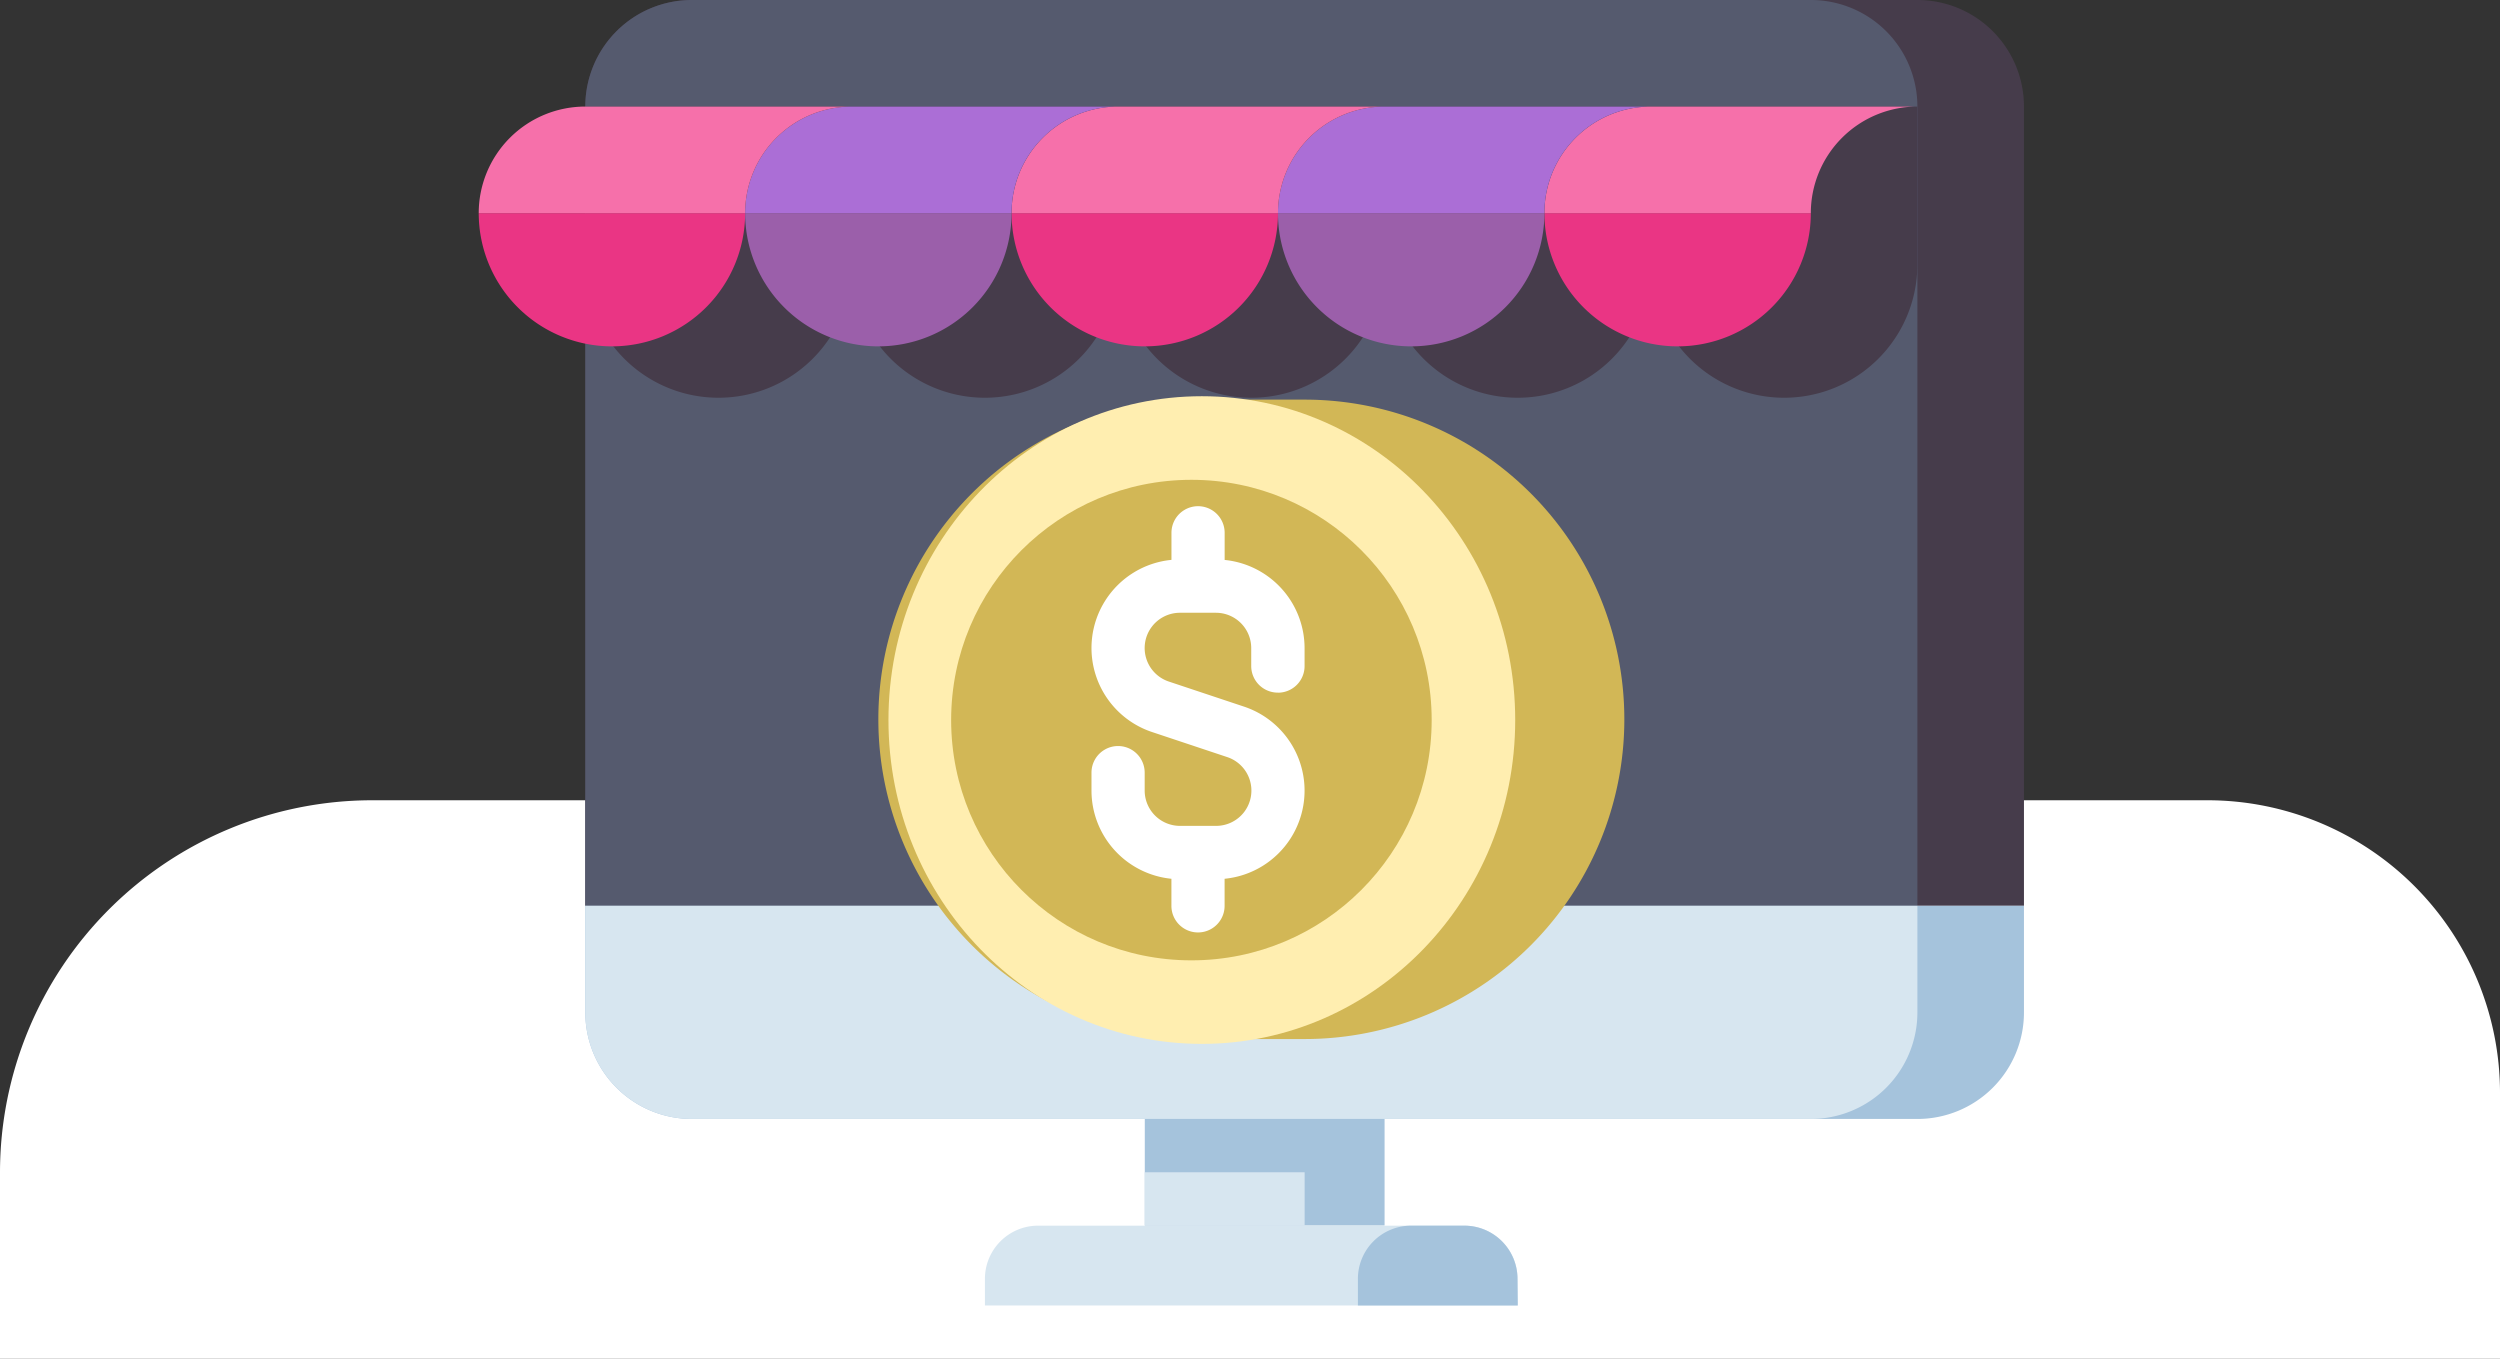 <svg xmlns="http://www.w3.org/2000/svg" width="94" height="51.09" viewBox="0 0 94 51.09">
  <rect x="0" y="0" width="94" height="51.09" fill="#333333" stroke="none"/>
  <g id="Grupo_874489" data-name="Grupo 874489" transform="translate(-618 -2896.047)">
    <path id="Rectángulo_293256" data-name="Rectángulo 293256" d="M14,0H83A11,11,0,0,1,94,11V21a0,0,0,0,1,0,0H0a0,0,0,0,1,0,0V14A14,14,0,0,1,14,0Z" transform="translate(618 2926.137)" fill="#fff"/>
    <g id="negocios-en-linea" transform="translate(636 2896.047)">
      <g id="Grupo_58651" data-name="Grupo 58651" transform="translate(4.007 0)">
        <g id="Grupo_58643" data-name="Grupo 58643">
          <path id="Trazado_119637" data-name="Trazado 119637" d="M102.094,114.059H48V84.007A4.007,4.007,0,0,1,52.007,80h46.08a4.007,4.007,0,0,1,4.007,4.007Z" transform="translate(-48 -80)" fill="#463c4b"/>
        </g>
        <g id="Grupo_58644" data-name="Grupo 58644">
          <path id="Trazado_119638" data-name="Trazado 119638" d="M98.087,114.059H48V84.007A4.007,4.007,0,0,1,52.007,80H94.08a4.007,4.007,0,0,1,4.007,4.007Z" transform="translate(-48 -80)" fill="#555a6e"/>
        </g>
        <g id="Grupo_58645" data-name="Grupo 58645" transform="translate(0 34.059)">
          <path id="Trazado_119639" data-name="Trazado 119639" d="M52.007,360.014h46.08a4.007,4.007,0,0,0,4.007-4.007V352H48v4.007A4.007,4.007,0,0,0,52.007,360.014Z" transform="translate(-48 -352)" fill="#a5c3dc"/>
        </g>
        <g id="Grupo_58646" data-name="Grupo 58646" transform="translate(0 34.059)">
          <path id="Trazado_119640" data-name="Trazado 119640" d="M94.08,360.014H52.007A4.007,4.007,0,0,1,48,356.007V352H98.087v4.007A4.007,4.007,0,0,1,94.08,360.014Z" transform="translate(-48 -352)" fill="#d7e6f0"/>
        </g>
        <g id="Grupo_58647" data-name="Grupo 58647" transform="translate(21.037 42.073)">
          <path id="Trazado_119641" data-name="Trazado 119641" d="M216,416h9.016v4.007H216Z" transform="translate(-216 -416)" fill="#a5c3dc"/>
        </g>
        <g id="Grupo_58648" data-name="Grupo 58648" transform="translate(21.037 44.077)">
          <path id="Trazado_119642" data-name="Trazado 119642" d="M216,432h6.01v2H216Z" transform="translate(-216 -432)" fill="#d7e6f0"/>
        </g>
        <g id="Grupo_58649" data-name="Grupo 58649" transform="translate(15.026 46.08)">
          <path id="Trazado_119643" data-name="Trazado 119643" d="M188.035,451.005H168v-1a2,2,0,0,1,2-2h16.028a2,2,0,0,1,2,2Z" transform="translate(-168 -448)" fill="#d7e6f0"/>
        </g>
        <g id="Grupo_58650" data-name="Grupo 58650" transform="translate(29.05 46.08)">
          <path id="Trazado_119644" data-name="Trazado 119644" d="M286.01,451.005H280v-1a2,2,0,0,1,2-2h2a2,2,0,0,1,2,2Z" transform="translate(-280 -448)" fill="#a5c3dc"/>
        </g>
      </g>
      <g id="Grupo_58652" data-name="Grupo 58652" transform="translate(4.007 4.007)">
        <path id="Trazado_119645" data-name="Trazado 119645" d="M48,112v6.01a5.009,5.009,0,0,0,10.017,0,5.009,5.009,0,0,0,10.017,0,5.009,5.009,0,0,0,10.017,0,5.009,5.009,0,0,0,10.017,0,5.009,5.009,0,0,0,10.017,0V112Z" transform="translate(-48 -112)" fill="#463c4b"/>
      </g>
      <g id="Grupo_58653" data-name="Grupo 58653" transform="translate(40.07 8.014)">
        <path id="Trazado_119646" data-name="Trazado 119646" d="M341.009,149.009A5.009,5.009,0,0,0,346.017,144H336A5.009,5.009,0,0,0,341.009,149.009Z" transform="translate(-336 -144)" fill="#ea3584"/>
      </g>
      <g id="Grupo_58654" data-name="Grupo 58654" transform="translate(40.07 4.007)">
        <path id="Trazado_119647" data-name="Trazado 119647" d="M346.017,116.007H336A4.007,4.007,0,0,1,340.007,112h10.017A4.007,4.007,0,0,0,346.017,116.007Z" transform="translate(-336 -112)" fill="#f670aa"/>
      </g>
      <g id="Grupo_58655" data-name="Grupo 58655" transform="translate(30.052 8.014)">
        <path id="Trazado_119648" data-name="Trazado 119648" d="M261.009,149.009A5.009,5.009,0,0,0,266.017,144H256A5.009,5.009,0,0,0,261.009,149.009Z" transform="translate(-256 -144)" fill="#9b5faa"/>
      </g>
      <g id="Grupo_58656" data-name="Grupo 58656" transform="translate(30.052 4.007)">
        <path id="Trazado_119649" data-name="Trazado 119649" d="M266.017,116.007H256A4.007,4.007,0,0,1,260.007,112h10.017A4.007,4.007,0,0,0,266.017,116.007Z" transform="translate(-256 -112)" fill="#ab6ed6"/>
      </g>
      <g id="Grupo_58657" data-name="Grupo 58657" transform="translate(20.035 8.014)">
        <path id="Trazado_119650" data-name="Trazado 119650" d="M181.009,149.009A5.009,5.009,0,0,0,186.017,144H176A5.009,5.009,0,0,0,181.009,149.009Z" transform="translate(-176 -144)" fill="#ea3584"/>
      </g>
      <g id="Grupo_58658" data-name="Grupo 58658" transform="translate(20.035 4.007)">
        <path id="Trazado_119651" data-name="Trazado 119651" d="M186.017,116.007H176A4.007,4.007,0,0,1,180.007,112h10.017A4.007,4.007,0,0,0,186.017,116.007Z" transform="translate(-176 -112)" fill="#f670aa"/>
      </g>
      <g id="Grupo_58659" data-name="Grupo 58659" transform="translate(10.017 8.014)">
        <path id="Trazado_119652" data-name="Trazado 119652" d="M101.009,149.009A5.009,5.009,0,0,0,106.017,144H96A5.009,5.009,0,0,0,101.009,149.009Z" transform="translate(-96 -144)" fill="#9b5faa"/>
      </g>
      <g id="Grupo_58660" data-name="Grupo 58660" transform="translate(10.017 4.007)">
        <path id="Trazado_119653" data-name="Trazado 119653" d="M106.017,116.007H96A4.007,4.007,0,0,1,100.007,112h10.017A4.007,4.007,0,0,0,106.017,116.007Z" transform="translate(-96 -112)" fill="#ab6ed6"/>
      </g>
      <g id="Grupo_58661" data-name="Grupo 58661" transform="translate(0 8.014)">
        <path id="Trazado_119654" data-name="Trazado 119654" d="M21.009,149.009A5.009,5.009,0,0,0,26.017,144H16A5.009,5.009,0,0,0,21.009,149.009Z" transform="translate(-16 -144)" fill="#ea3584"/>
      </g>
      <g id="Grupo_58662" data-name="Grupo 58662" transform="translate(0 4.007)">
        <path id="Trazado_119655" data-name="Trazado 119655" d="M26.017,116.007H16A4.007,4.007,0,0,1,20.007,112H30.024A4.007,4.007,0,0,0,26.017,116.007Z" transform="translate(-16 -112)" fill="#f670aa"/>
      </g>
      <g id="Grupo_58666" data-name="Grupo 58666" transform="translate(15.026 14.898)">
        <g id="Grupo_58663" data-name="Grupo 58663" transform="translate(0 0.128)">
          <path id="Trazado_119656" data-name="Trazado 119656" d="M152.028,224.042h-4.007a12.021,12.021,0,0,1,0-24.042h4.007a12.021,12.021,0,0,1,0,24.042Z" transform="translate(-136 -200)" fill="#d2b756"/>
        </g>
        <g id="Grupo_58664" data-name="Grupo 58664" transform="translate(0.38 0)">
          <ellipse id="Elipse_4072" data-name="Elipse 4072" cx="11.783" cy="12.176" rx="11.783" ry="12.176" fill="#ffeeb0"/>
        </g>
        <g id="Grupo_58665" data-name="Grupo 58665" transform="translate(2.737 3.143)">
          <circle id="Elipse_4073" data-name="Elipse 4073" cx="9.034" cy="9.034" r="9.034" transform="translate(0 0)" fill="#d2b756"/>
        </g>
        <path id="Trazado_119657" data-name="Trazado 119657" d="M207.012,239.012a1,1,0,0,0,1-1v-.677a3.335,3.335,0,0,0-3.005-3.314V233a1,1,0,1,0-2,0v1.018a3.33,3.33,0,0,0-.728,6.474l2.826.942a1.327,1.327,0,0,1-.419,2.586H203.33A1.328,1.328,0,0,1,202,242.694v-.676a1,1,0,0,0-2,0v.677a3.335,3.335,0,0,0,3.005,3.314v1.018a1,1,0,1,0,2,0v-1.018a3.33,3.33,0,0,0,.728-6.474l-2.826-.942a1.327,1.327,0,0,1,.419-2.586h1.353a1.328,1.328,0,0,1,1.327,1.327v.676a1,1,0,0,0,1,1Z" transform="translate(-191.986 -227.865)" fill="#fff"/>
      </g>
    </g>
  </g>
</svg>
